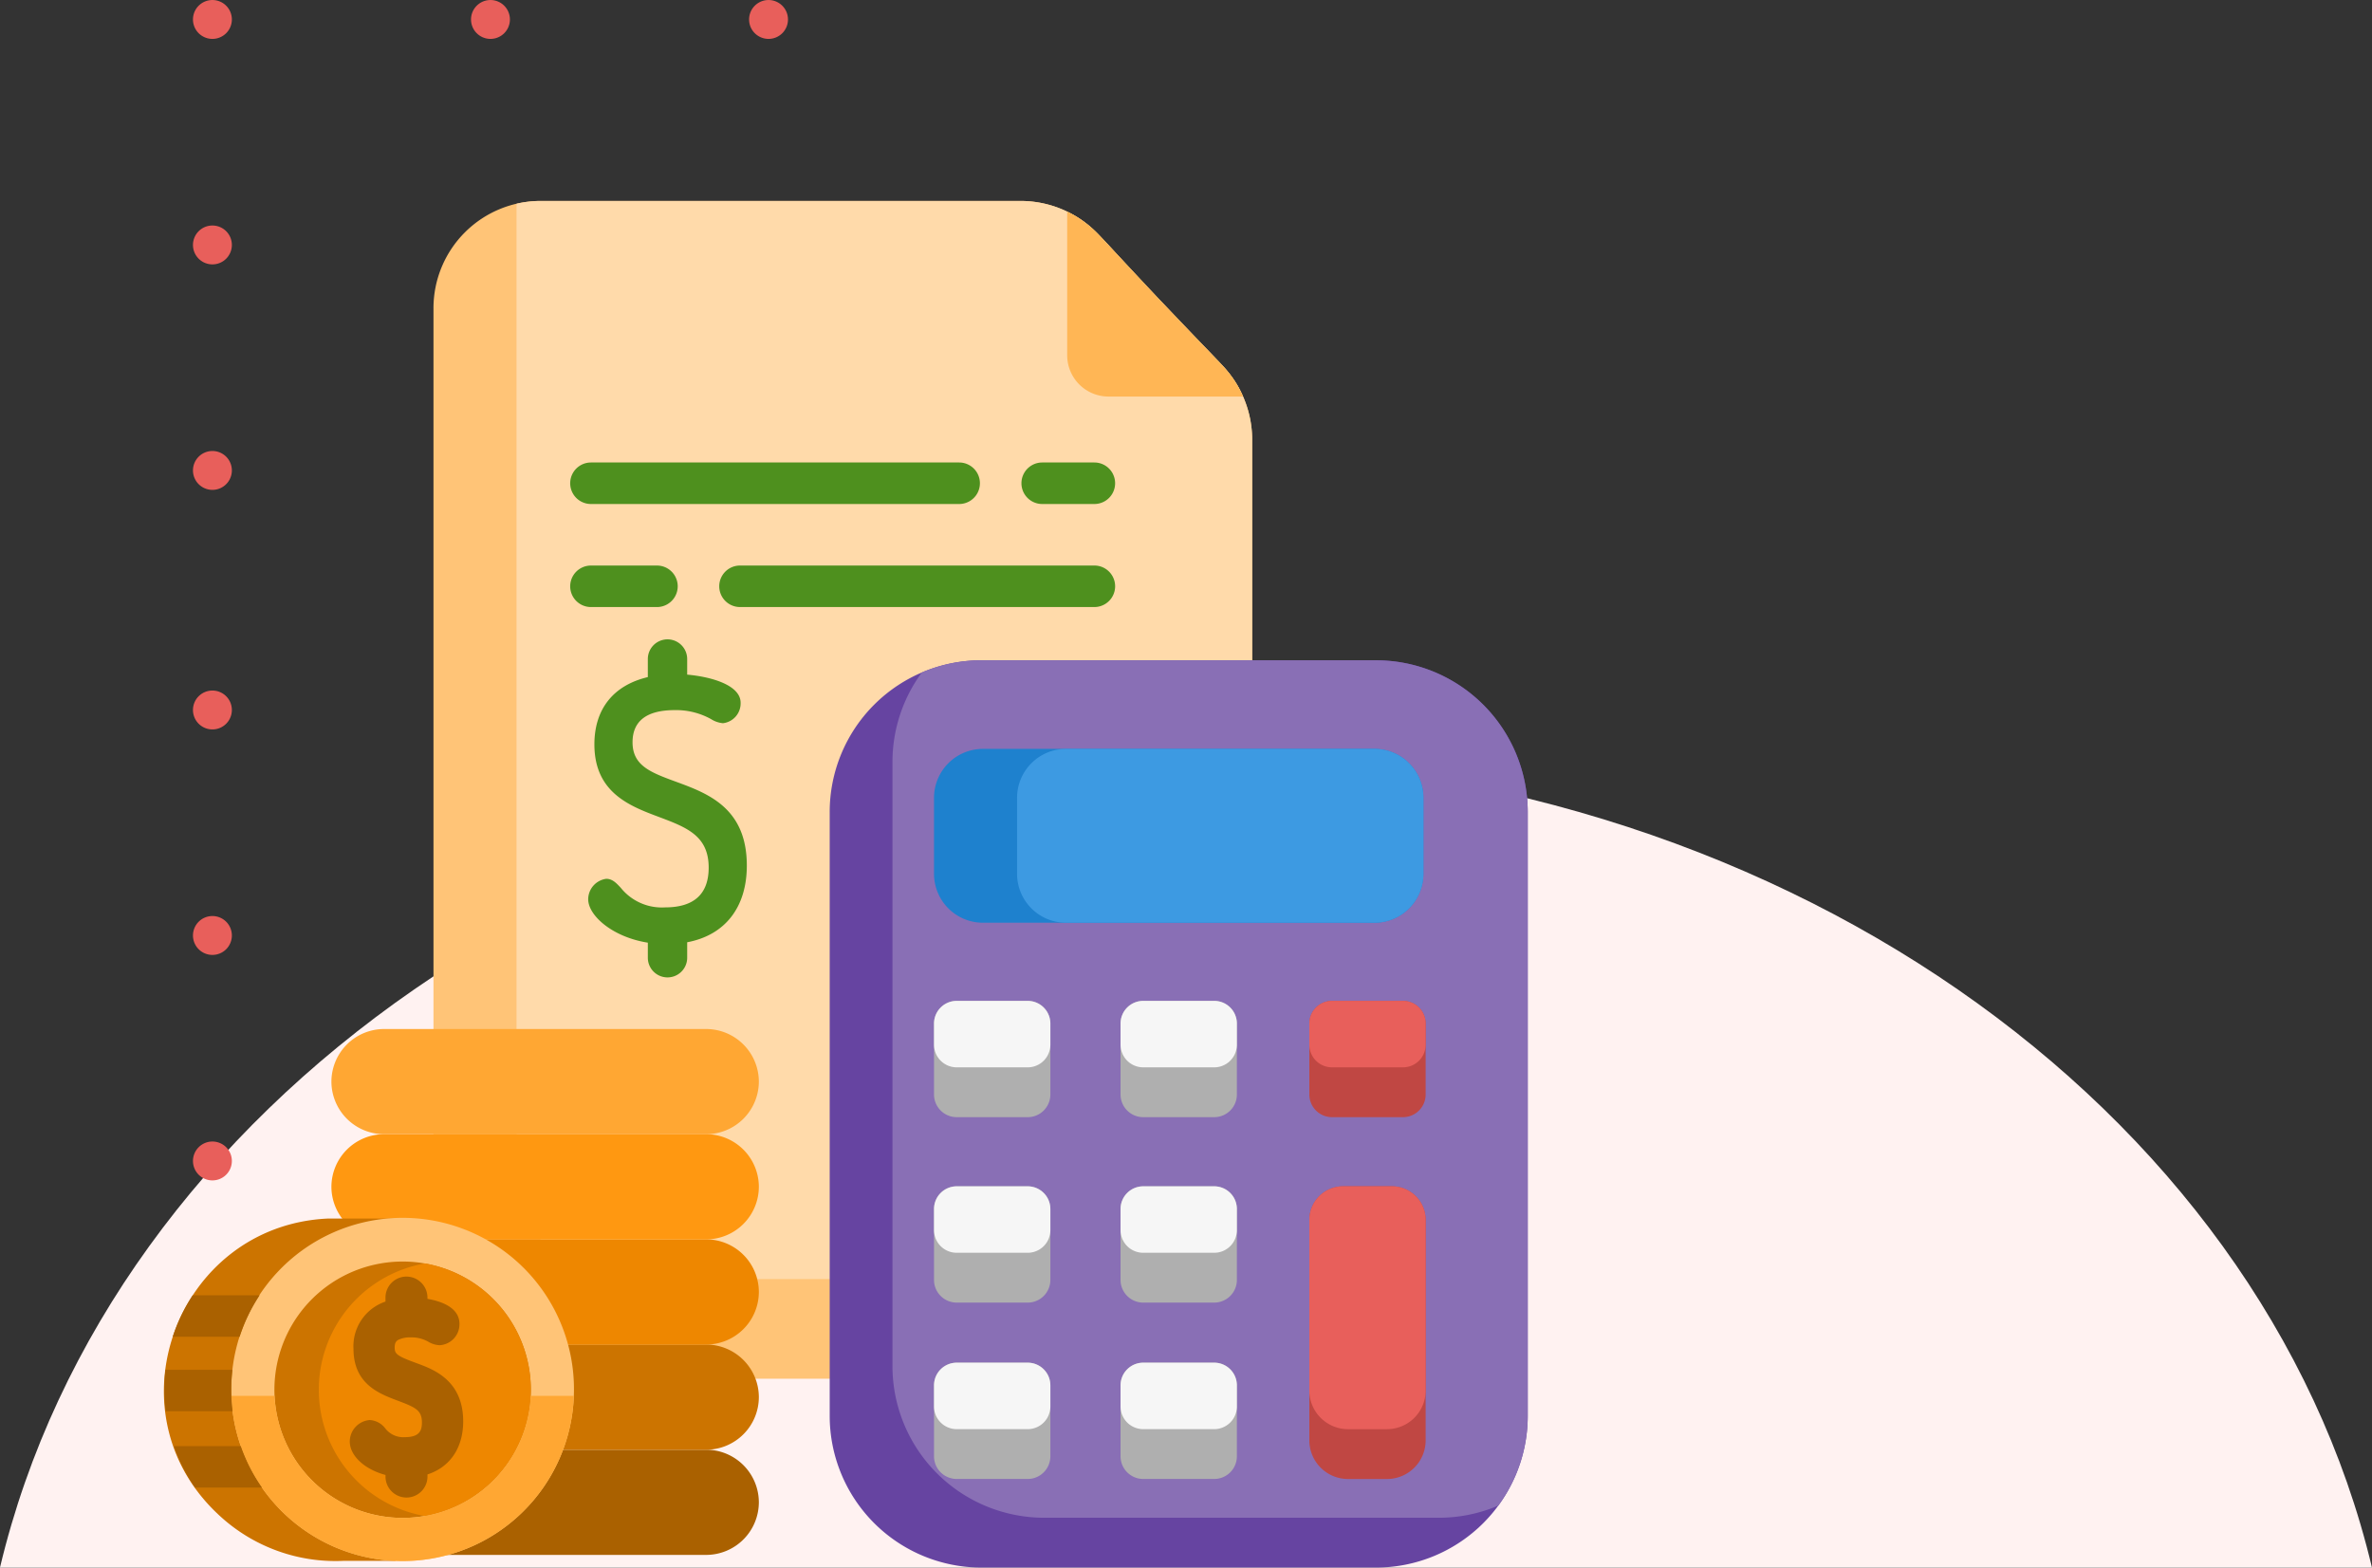 <svg xmlns="http://www.w3.org/2000/svg" xmlns:xlink="http://www.w3.org/1999/xlink" width="295" height="195.001" viewBox="0 0 295 195.001">
  <rect x="0" y="0" width="295" height="195.001" fill="#333333" stroke="none"/>
  <defs>
    <clipPath id="clip-path">
      <rect id="Rectángulo_7433" data-name="Rectángulo 7433" width="73.997" height="60.939" fill="#e85f5b"/>
    </clipPath>
  </defs>
  <g id="Grupo_87251" data-name="Grupo 87251" transform="translate(-390 -11873)">
    <path id="Trazado_153989" data-name="Trazado 153989" d="M1699.2,1009.112c-13.694-57.45-74.523-100.758-147.5-100.758s-133.806,43.308-147.5,100.758Z" transform="translate(-1014.203 11058.889)" fill="#fff2f1"/>
    <g id="Grupo_87218" data-name="Grupo 87218" transform="translate(488 12019.838) rotate(180)">
      <g id="Grupo_86895" data-name="Grupo 86895">
        <g id="Grupo_86894" data-name="Grupo 86894" clip-path="url(#clip-path)">
          <path id="Trazado_152651" data-name="Trazado 152651" d="M4.837,2.418A2.418,2.418,0,1,1,2.418,0,2.418,2.418,0,0,1,4.837,2.418M37,0a2.418,2.418,0,1,0,2.419,2.419A2.418,2.418,0,0,0,37,0M71.579,0A2.418,2.418,0,1,0,74,2.418,2.418,2.418,0,0,0,71.579,0M2.418,28.05a2.418,2.418,0,1,0,2.419,2.419A2.418,2.418,0,0,0,2.418,28.05M37,28.05a2.418,2.418,0,1,0,2.419,2.419A2.418,2.418,0,0,0,37,28.05m34.581,0A2.418,2.418,0,1,0,74,30.469a2.418,2.418,0,0,0-2.418-2.419M2.418,56.1A2.418,2.418,0,1,0,4.837,58.52,2.418,2.418,0,0,0,2.418,56.1M37,56.1a2.418,2.418,0,1,0,2.419,2.418A2.418,2.418,0,0,0,37,56.1m34.581,0A2.418,2.418,0,1,0,74,58.52,2.418,2.418,0,0,0,71.579,56.1" transform="translate(0 0)" fill="#e85f5b"/>
        </g>
      </g>
      <g id="Grupo_86896" data-name="Grupo 86896" transform="translate(0 85.899)">
        <g id="Grupo_86894-2" data-name="Grupo 86894" clip-path="url(#clip-path)">
          <path id="Trazado_152651-2" data-name="Trazado 152651" d="M4.837,2.418A2.418,2.418,0,1,1,2.418,0,2.418,2.418,0,0,1,4.837,2.418M37,0a2.418,2.418,0,1,0,2.419,2.419A2.418,2.418,0,0,0,37,0M71.579,0A2.418,2.418,0,1,0,74,2.418,2.418,2.418,0,0,0,71.579,0M2.418,28.05a2.418,2.418,0,1,0,2.419,2.419A2.418,2.418,0,0,0,2.418,28.05M37,28.05a2.418,2.418,0,1,0,2.419,2.419A2.418,2.418,0,0,0,37,28.05m34.581,0A2.418,2.418,0,1,0,74,30.469a2.418,2.418,0,0,0-2.418-2.419M2.418,56.1A2.418,2.418,0,1,0,4.837,58.52,2.418,2.418,0,0,0,2.418,56.1M37,56.1a2.418,2.418,0,1,0,2.419,2.418A2.418,2.418,0,0,0,37,56.1m34.581,0A2.418,2.418,0,1,0,74,58.52,2.418,2.418,0,0,0,71.579,56.1" transform="translate(0 0)" fill="#e85f5b"/>
        </g>
      </g>
    </g>
    <g id="presupuesto" transform="translate(409.802 11897.998)">
      <path id="Trazado_154031" data-name="Trazado 154031" d="M203.373,29.686V133.152c0,.207,0,.413-.014.62a13.359,13.359,0,0,1-13.345,12.736h-75.1a13.358,13.358,0,0,1-13.359-13.356V13.359A13.338,13.338,0,0,1,114.915,0h59.654a13.316,13.316,0,0,1,5.8,1.329C183.979,3.066,185,5.261,191.48,11.892c7.461,8.1,9.243,8.932,10.763,12.44A13.211,13.211,0,0,1,203.373,29.686Z" transform="translate(-67.446)" fill="#ffc477"/>
      <path id="Trazado_154032" data-name="Trazado 154032" d="M224.152,29.686V133.152c0,.207,0,.413-.014.62a13.409,13.409,0,0,1-3.016.341h-75.1a13.357,13.357,0,0,1-13.359-13.355V.964c0-.21,0-.417.014-.623A13.432,13.432,0,0,1,135.694,0h59.654a13.379,13.379,0,0,1,9.761,4.242l7.151,7.65,8.187,8.566a13.446,13.446,0,0,1,3.705,9.227Z" transform="translate(-88.225 0)" fill="#ffdaaa"/>
      <path id="Trazado_154033" data-name="Trazado 154033" d="M336.775,190.968v75.106A18.879,18.879,0,0,1,317.9,284.953H268.841a18.879,18.879,0,0,1-18.878-18.878V190.968a18.87,18.87,0,0,1,18.878-18.878H317.9A18.877,18.877,0,0,1,336.775,190.968Z" transform="translate(-166.577 -114.95)" fill="#6644a1"/>
      <path id="Trazado_154034" data-name="Trazado 154034" d="M352.478,190.968v75.106a18.78,18.78,0,0,1-3.656,11.166,18.794,18.794,0,0,1-7.416,1.515H292.349a18.879,18.879,0,0,1-18.878-18.878V184.771a18.781,18.781,0,0,1,3.656-11.166,18.794,18.794,0,0,1,7.416-1.515H333.6A18.877,18.877,0,0,1,352.478,190.968Z" transform="translate(-182.279 -114.95)" fill="#896fb5"/>
      <path id="Trazado_154035" data-name="Trazado 154035" d="M373.371,371.984v8.821a2.822,2.822,0,0,1-2.82,2.823h-8.825a2.823,2.823,0,0,1-2.823-2.823v-8.821a2.823,2.823,0,0,1,2.823-2.823h8.825A2.822,2.822,0,0,1,373.371,371.984Z" transform="translate(-239.345 -246.586)" fill="#afafaf"/>
      <path id="Trazado_154036" data-name="Trazado 154036" d="M349.9,211.37v9.451a6.087,6.087,0,0,1-6.087,6.087H295.122a6.089,6.089,0,0,1-6.087-6.087V211.37a6.089,6.089,0,0,1,6.087-6.087h48.691A6.087,6.087,0,0,1,349.9,211.37Z" transform="translate(-192.676 -137.122)" fill="#1e81ce"/>
      <path id="Trazado_154037" data-name="Trazado 154037" d="M370.68,211.37v9.451a6.087,6.087,0,0,1-6.087,6.087H326.23a6.089,6.089,0,0,1-6.087-6.087V211.37a6.089,6.089,0,0,1,6.087-6.087h38.362A6.087,6.087,0,0,1,370.68,211.37Z" transform="translate(-213.455 -137.122)" fill="#3d9ae2"/>
      <g id="Grupo_87245" data-name="Grupo 87245" transform="translate(96.359 99.507)">
        <path id="Trazado_154038" data-name="Trazado 154038" d="M303.505,371.984v8.821a2.823,2.823,0,0,1-2.823,2.823h-8.825a2.825,2.825,0,0,1-2.823-2.823v-8.821a2.825,2.825,0,0,1,2.823-2.823h8.825A2.823,2.823,0,0,1,303.505,371.984Z" transform="translate(-289.034 -346.093)" fill="#afafaf"/>
        <path id="Trazado_154039" data-name="Trazado 154039" d="M373.371,302.509v8.821a2.822,2.822,0,0,1-2.82,2.823h-8.825a2.823,2.823,0,0,1-2.823-2.823v-8.821a2.823,2.823,0,0,1,2.823-2.823h8.825A2.822,2.822,0,0,1,373.371,302.509Z" transform="translate(-335.704 -299.686)" fill="#afafaf"/>
      </g>
      <path id="Trazado_154040" data-name="Trazado 154040" d="M444.081,302.509v8.821a2.823,2.823,0,0,1-2.823,2.823h-8.821a2.823,2.823,0,0,1-2.823-2.823v-8.821a2.823,2.823,0,0,1,2.823-2.823h8.821A2.823,2.823,0,0,1,444.081,302.509Z" transform="translate(-286.577 -200.179)" fill="#c04743"/>
      <g id="Grupo_87246" data-name="Grupo 87246" transform="translate(96.359 99.507)">
        <path id="Trazado_154041" data-name="Trazado 154041" d="M303.505,302.509v8.821a2.823,2.823,0,0,1-2.823,2.823h-8.825a2.825,2.825,0,0,1-2.823-2.823v-8.821a2.825,2.825,0,0,1,2.823-2.823h8.825A2.823,2.823,0,0,1,303.505,302.509Z" transform="translate(-289.034 -299.686)" fill="#afafaf"/>
        <path id="Trazado_154042" data-name="Trazado 154042" d="M373.371,438.055v8.824a2.822,2.822,0,0,1-2.82,2.823h-8.825a2.823,2.823,0,0,1-2.823-2.823v-8.824a2.822,2.822,0,0,1,2.823-2.82h8.825A2.821,2.821,0,0,1,373.371,438.055Z" transform="translate(-335.704 -390.228)" fill="#afafaf"/>
        <path id="Trazado_154043" data-name="Trazado 154043" d="M303.505,438.055v8.824a2.823,2.823,0,0,1-2.823,2.823h-8.825a2.825,2.825,0,0,1-2.823-2.823v-8.824a2.824,2.824,0,0,1,2.823-2.82h8.825A2.822,2.822,0,0,1,303.505,438.055Z" transform="translate(-289.034 -390.228)" fill="#afafaf"/>
      </g>
      <path id="Trazado_154044" data-name="Trazado 154044" d="M444.081,373.355v27.4a4.814,4.814,0,0,1-4.813,4.817h-4.841a4.814,4.814,0,0,1-4.813-4.817v-27.4a4.194,4.194,0,0,1,4.194-4.194h6.08A4.192,4.192,0,0,1,444.081,373.355Z" transform="translate(-286.577 -246.586)" fill="#c04743"/>
      <g id="Grupo_87247" data-name="Grupo 87247" transform="translate(96.359 99.507)">
        <path id="Trazado_154045" data-name="Trazado 154045" d="M373.371,371.984v2.623a2.822,2.822,0,0,1-2.82,2.823h-8.825a2.823,2.823,0,0,1-2.823-2.823v-2.623a2.823,2.823,0,0,1,2.823-2.823h8.825A2.822,2.822,0,0,1,373.371,371.984Z" transform="translate(-335.704 -346.093)" fill="#f6f6f6"/>
        <path id="Trazado_154046" data-name="Trazado 154046" d="M303.505,371.984v2.623a2.823,2.823,0,0,1-2.823,2.823h-8.825a2.825,2.825,0,0,1-2.823-2.823v-2.623a2.825,2.825,0,0,1,2.823-2.823h8.825A2.823,2.823,0,0,1,303.505,371.984Z" transform="translate(-289.034 -346.093)" fill="#f6f6f6"/>
        <path id="Trazado_154047" data-name="Trazado 154047" d="M373.371,302.509v2.623a2.822,2.822,0,0,1-2.82,2.823h-8.825a2.823,2.823,0,0,1-2.823-2.823v-2.623a2.823,2.823,0,0,1,2.823-2.823h8.825A2.822,2.822,0,0,1,373.371,302.509Z" transform="translate(-335.704 -299.686)" fill="#f6f6f6"/>
      </g>
      <path id="Trazado_154048" data-name="Trazado 154048" d="M444.081,302.509v2.623a2.823,2.823,0,0,1-2.823,2.823h-8.821a2.823,2.823,0,0,1-2.823-2.823v-2.623a2.823,2.823,0,0,1,2.823-2.823h8.821A2.823,2.823,0,0,1,444.081,302.509Z" transform="translate(-286.577 -200.179)" fill="#e85f5b"/>
      <g id="Grupo_87248" data-name="Grupo 87248" transform="translate(96.359 99.507)">
        <path id="Trazado_154049" data-name="Trazado 154049" d="M303.505,302.509v2.623a2.823,2.823,0,0,1-2.823,2.823h-8.825a2.825,2.825,0,0,1-2.823-2.823v-2.623a2.825,2.825,0,0,1,2.823-2.823h8.825A2.823,2.823,0,0,1,303.505,302.509Z" transform="translate(-289.034 -299.686)" fill="#f6f6f6"/>
        <path id="Trazado_154050" data-name="Trazado 154050" d="M373.371,438.055v2.627a2.822,2.822,0,0,1-2.82,2.823h-8.825a2.823,2.823,0,0,1-2.823-2.823v-2.627a2.822,2.822,0,0,1,2.823-2.82h8.825A2.821,2.821,0,0,1,373.371,438.055Z" transform="translate(-335.704 -390.228)" fill="#f6f6f6"/>
        <path id="Trazado_154051" data-name="Trazado 154051" d="M303.505,438.055v2.627a2.823,2.823,0,0,1-2.823,2.823h-8.825a2.825,2.825,0,0,1-2.823-2.823v-2.627a2.824,2.824,0,0,1,2.823-2.82h8.825A2.822,2.822,0,0,1,303.505,438.055Z" transform="translate(-289.034 -390.228)" fill="#f6f6f6"/>
      </g>
      <path id="Trazado_154052" data-name="Trazado 154052" d="M444.081,373.355v21.2a4.814,4.814,0,0,1-4.813,4.817h-4.841a4.814,4.814,0,0,1-4.813-4.817v-21.2a4.194,4.194,0,0,1,4.194-4.194h6.08A4.192,4.192,0,0,1,444.081,373.355Z" transform="translate(-286.577 -246.586)" fill="#e85f5b"/>
      <path id="Trazado_154053" data-name="Trazado 154053" d="M360.794,27.005h-16.74a5.136,5.136,0,0,1-5.136-5.136V4a13.344,13.344,0,0,1,3.959,2.911l7.154,7.651,8.186,8.568A13.225,13.225,0,0,1,360.794,27.005Z" transform="translate(-225.996 -2.674)" fill="#ffb655"/>
      <g id="Grupo_87249" data-name="Grupo 87249" transform="translate(51.112 32.535)">
        <path id="Trazado_154054" data-name="Trazado 154054" d="M170.442,181.962h0c-3.149-1.157-5.423-1.993-5.423-4.91,0-2.658,1.765-4.006,5.247-4.006a8.962,8.962,0,0,1,4.535,1.129,3.289,3.289,0,0,0,1.459.5,2.48,2.48,0,0,0,2.2-2.544c0-2.151-3.509-3.218-6.646-3.5v-1.94a2.447,2.447,0,1,0-4.894,0v2.248c-4.289,1.018-6.646,3.981-6.646,8.371,0,6.01,4.425,7.673,7.981,9.01,3.482,1.308,6.232,2.341,6.232,6.317,0,3.283-1.823,4.948-5.419,4.948a6.546,6.546,0,0,1-5.5-2.42c-.564-.609-1.052-1.134-1.819-1.134a2.582,2.582,0,0,0-2.245,2.544c0,2.035,3.03,4.709,7.417,5.4v1.874a2.447,2.447,0,0,0,4.894,0v-1.924c4.718-.888,7.417-4.353,7.417-9.549C179.231,185.192,174.358,183.4,170.442,181.962Z" transform="translate(-157.265 -142.243)" fill="#4e901e"/>
        <path id="Trazado_154055" data-name="Trazado 154055" d="M324.365,103.149h6.486a2.582,2.582,0,0,0,0-5.164h-6.486a2.582,2.582,0,0,0,0,5.164Z" transform="translate(-265.662 -97.985)" fill="#4e901e"/>
        <path id="Trazado_154056" data-name="Trazado 154056" d="M155.344,103.149h45.792a2.582,2.582,0,1,0,0-5.164H155.344a2.582,2.582,0,1,0,0,5.164Z" transform="translate(-152.762 -97.985)" fill="#4e901e"/>
        <path id="Trazado_154057" data-name="Trazado 154057" d="M163.552,141.752a2.582,2.582,0,1,0,0-5.164h-8.208a2.582,2.582,0,1,0,0,5.164Z" transform="translate(-152.762 -123.77)" fill="#4e901e"/>
        <path id="Trazado_154058" data-name="Trazado 154058" d="M255.243,136.587H211.172a2.582,2.582,0,1,0,0,5.164h44.071a2.582,2.582,0,1,0,0-5.164Z" transform="translate(-190.053 -123.77)" fill="#4e901e"/>
      </g>
      <path id="Trazado_154059" data-name="Trazado 154059" d="M116.483,474.389a6.559,6.559,0,0,1-6.542,6.542H69.865a6.542,6.542,0,0,1,0-13.084h40.077A6.561,6.561,0,0,1,116.483,474.389Z" transform="translate(-41.908 -312.505)" fill="#aa6100"/>
      <path id="Trazado_154060" data-name="Trazado 154060" d="M116.483,434.985a6.559,6.559,0,0,1-6.542,6.542H69.865a6.542,6.542,0,0,1,0-13.084h40.077A6.561,6.561,0,0,1,116.483,434.985Z" transform="translate(-41.908 -286.184)" fill="#cc7400"/>
      <path id="Trazado_154061" data-name="Trazado 154061" d="M116.483,395.581a6.559,6.559,0,0,1-6.542,6.542H69.865a6.542,6.542,0,0,1,0-13.084h40.077A6.561,6.561,0,0,1,116.483,395.581Z" transform="translate(-41.908 -259.864)" fill="#ee8700"/>
      <path id="Trazado_154062" data-name="Trazado 154062" d="M116.483,356.178a6.559,6.559,0,0,1-6.542,6.542H69.865a6.561,6.561,0,0,1-6.542-6.542,6.559,6.559,0,0,1,6.542-6.542h40.077A6.561,6.561,0,0,1,116.483,356.178Z" transform="translate(-41.908 -233.544)" fill="#ff9811"/>
      <path id="Trazado_154063" data-name="Trazado 154063" d="M109.942,323.317H69.867a6.561,6.561,0,0,1-6.542-6.542h0a6.561,6.561,0,0,1,6.542-6.542h40.075a6.561,6.561,0,0,1,6.542,6.542h0A6.561,6.561,0,0,1,109.942,323.317Z" transform="translate(-41.91 -207.224)" fill="#ffa733"/>
      <path id="Trazado_154064" data-name="Trazado 154064" d="M29.378,381.232v42.587H22.861a21.239,21.239,0,0,1-15.067-5.363c-14.481-12.851-5.667-36.4,13.243-37.224Z" transform="translate(0 -254.649)" fill="#cc7400"/>
      <path id="Trazado_154065" data-name="Trazado 154065" d="M68.414,403.26a21.31,21.31,0,0,1-42.587.141c0-.048,0-.093,0-.141a21.31,21.31,0,0,1,42.587-1.679Q68.445,402.428,68.414,403.26Z" transform="translate(-16.849 -254.613)" fill="#ffc477"/>
      <path id="Trazado_154066" data-name="Trazado 154066" d="M61.423,428.827c-.26.058-.518.111-.778.156a15.945,15.945,0,1,1,.778-.156Z" transform="translate(-27.628 -265.397)" fill="#cc7400"/>
      <path id="Trazado_154067" data-name="Trazado 154067" d="M72.542,429.314c-.26.058-.518.111-.778.156a15.951,15.951,0,0,1-.748-31.262c.258-.058.518-.111.776-.156a15.951,15.951,0,0,1,.75,31.262Z" transform="translate(-38.747 -265.884)" fill="#ee8700"/>
      <path id="Trazado_154068" data-name="Trazado 154068" d="M68.442,447.684a21.31,21.31,0,0,1-42.587.141c0-.048,0-.093,0-.141h5.362a16.109,16.109,0,0,0,.38,2.755,15.949,15.949,0,0,0,31.485-2.755Z" transform="translate(-16.878 -299.037)" fill="#ffa733"/>
      <g id="Grupo_87250" data-name="Grupo 87250" transform="translate(0.636 133.809)">
        <path id="Trazado_154069" data-name="Trazado 154069" d="M78.675,413.824l-.4-.148c-2.268-.833-2.5-1.1-2.5-1.866,0-.647.238-.833.462-.957a3.331,3.331,0,0,1,1.538-.3,4.191,4.191,0,0,1,2.2.551,2.942,2.942,0,0,0,1.394.423,2.612,2.612,0,0,0,2.462-2.668c0-1.57-1.4-2.652-3.98-3.1V405.6a2.609,2.609,0,1,0-5.219,0v.5a5.856,5.856,0,0,0-3.98,5.865c0,4.392,3.191,5.591,5.521,6.467,2.222.835,2.991,1.2,2.991,2.712,0,.945-.254,1.819-2.1,1.819a2.83,2.83,0,0,1-2.457-1.084,2.6,2.6,0,0,0-1.927-1.044,2.69,2.69,0,0,0-2.488,2.667c0,1.784,1.855,3.477,4.443,4.164v.2a2.609,2.609,0,0,0,5.219,0V427.6c2.8-.9,4.442-3.31,4.442-6.608C84.288,415.917,80.637,414.556,78.675,413.824Z" transform="translate(-47.128 -402.994)" fill="#aa6100"/>
        <path id="Trazado_154070" data-name="Trazado 154070" d="M14.7,409.992a21.242,21.242,0,0,0-2.486,5.151H3.895a20.979,20.979,0,0,1,2.482-5.151Z" transform="translate(-2.848 -407.668)" fill="#aa6100"/>
        <path id="Trazado_154071" data-name="Trazado 154071" d="M9.23,443.053H.91A21.437,21.437,0,0,1,.885,437.9H9.209A21.362,21.362,0,0,0,9.23,443.053Z" transform="translate(-0.742 -426.311)" fill="#aa6100"/>
        <path id="Trazado_154072" data-name="Trazado 154072" d="M15.272,471.667H6.949a21.144,21.144,0,0,1-2.63-5.151h8.32A21.011,21.011,0,0,0,15.272,471.667Z" transform="translate(-3.131 -445.424)" fill="#aa6100"/>
      </g>
    </g>
  </g>
</svg>
